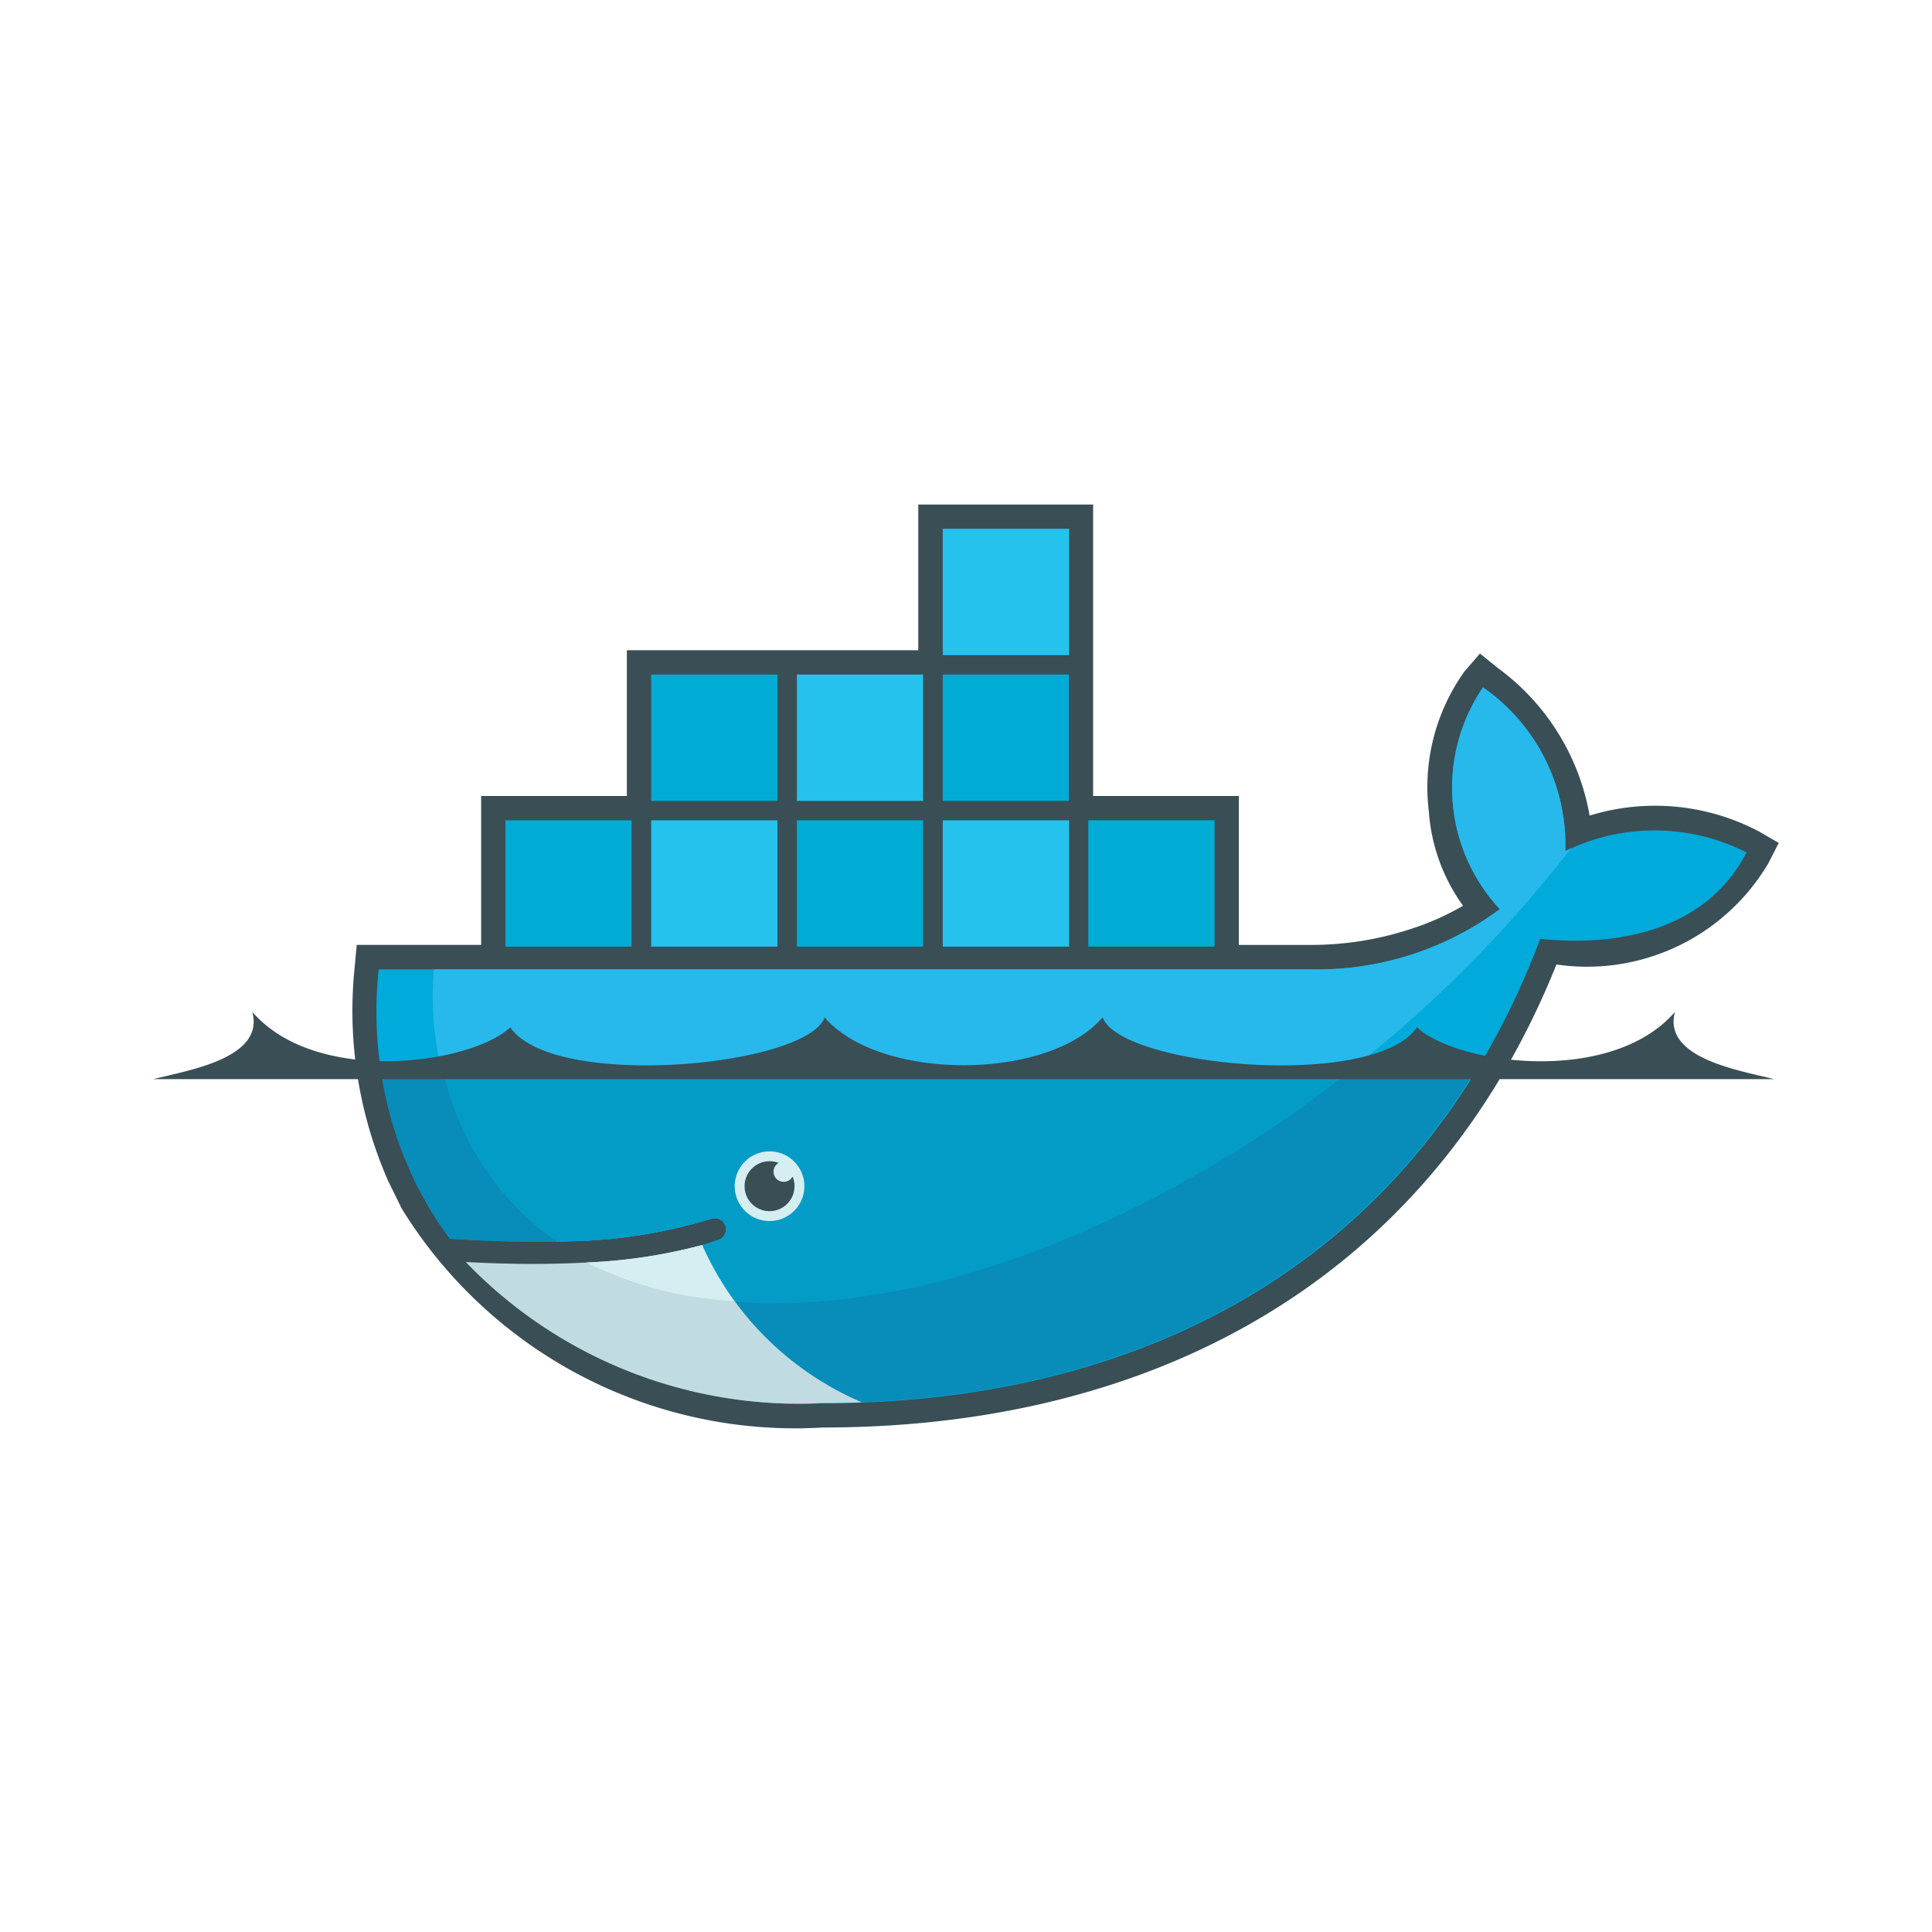 <svg xmlns="http://www.w3.org/2000/svg" width="100%" height="100%" viewBox="-0.64 -0.64 33.28 33.28"><path fill="#3a4e55" d="M18.191 13.071H20.7v2.566h1.27a5.5 5.5 0 001.744-.292 4.462 4.462 0 00.848-.383 3.149 3.149 0 01-.589-1.623 3.427 3.427 0 01.616-2.416l.264-.305.314.253a4 4 0 011.575 2.538 3.837 3.837 0 012.913.271l.345.2-.181.354a3.629 3.629 0 01-3.648 1.74c-2.173 5.413-6.9 7.976-12.642 7.976A7.958 7.958 0 016.3 20.211l-.025-.043-.226-.459a7.28 7.28 0 01-.579-3.693l.035-.38h2.143v-2.565h2.51v-2.51h5.02v-2.51h3.012v5.02z"/><path fill="#00aada" d="M26.324 14.021a3.311 3.311 0 00-1.418-2.821 3.072 3.072 0 00.289 3.821 5.279 5.279 0 01-3.225 1.037H5.883a6.779 6.779 0 00.667 3.737l.183.335a6.2 6.2 0 00.379.569q.992.064 1.829.045a8.972 8.972 0 002.669-.389.193.193 0 11.126.365c-.09.031-.184.061-.281.088a8.4 8.4 0 01-1.845.3c.044 0-.046.007-.046.007l-.082.007a21.455 21.455 0 01-2.008-.006l-.01.007a7.882 7.882 0 006.063 2.41c5.56 0 10.276-2.465 12.365-8 1.482.152 2.906-.226 3.553-1.49a3.5 3.5 0 00-3.122-.022"/><path fill="#27b9ec" d="M26.324 14.021a3.311 3.311 0 00-1.418-2.821 3.072 3.072 0 00.289 3.821 5.279 5.279 0 01-3.225 1.037H6.836a5.223 5.223 0 002.106 4.686 8.972 8.972 0 002.669-.389.193.193 0 11.126.365c-.09.031-.184.061-.281.088a8.83 8.83 0 01-1.894.314l-.019-.022c1.892.971 4.636.967 7.782-.241a21.868 21.868 0 009.1-6.889l-.1.048"/><path fill="#088cb9" d="M5.913 17.732a6.431 6.431 0 00.637 2.061l.183.335a6.2 6.2 0 00.379.569q.992.064 1.829.045a8.972 8.972 0 002.669-.389.193.193 0 11.126.365c-.09.031-.184.061-.281.088a8.826 8.826 0 01-1.891.307h-.1c-.291.016-.6.026-.922.026-.351 0-.709-.007-1.1-.026a7.913 7.913 0 006.076 2.413c4.76 0 8.9-1.807 11.3-5.8z"/><path fill="#039cc7" d="M6.98 17.732a4.832 4.832 0 001.961 3.01 8.972 8.972 0 002.669-.389.193.193 0 11.126.365c-.09.031-.184.061-.281.088a8.959 8.959 0 01-1.9.307c1.892.971 4.628.957 7.773-.252a20.545 20.545 0 005.377-3.13z"/><path fill="#00acd3" d="M9.889 13.671h.172v1.813h-.172v-1.813zm-.33 0h.179v1.813h-.179v-1.813zm-.33 0h.179v1.813H9.23v-1.813zm-.33 0h.179v1.813H8.9v-1.813zm-.33 0h.179v1.813H8.57v-1.813zm-.323 0h.172v1.813h-.17v-1.813zm-.181-.181h2.175v2.176H8.066V13.49zM12.4 11.161h.172v1.813H12.4v-1.813zm-.33 0h.179v1.813h-.179v-1.813zm-.33 0h.179v1.813h-.179v-1.813zm-.33 0h.179v1.813h-.179v-1.813zm-.33 0h.178v1.813h-.178v-1.813zm-.323 0h.172v1.813h-.172v-1.813zm-.181-.181h2.176v2.176h-2.175v-2.177z"/><path fill="#26c2ee" d="M12.4 13.671h.172v1.813H12.4v-1.813zm-.33 0h.179v1.813h-.179v-1.813zm-.33 0h.179v1.813h-.179v-1.813zm-.33 0h.179v1.813h-.179v-1.813zm-.33 0h.178v1.813h-.178v-1.813zm-.323 0h.172v1.813h-.172v-1.813zm-.181-.181h2.176v2.176h-2.175V13.49z"/><path fill="#00acd3" d="M14.909 13.671h.172v1.813h-.172v-1.813zm-.33 0h.179v1.813h-.178v-1.813zm-.33 0h.179v1.813h-.178v-1.813zm-.33 0h.181v1.813h-.179v-1.813zm-.33 0h.179v1.813h-.179v-1.813zm-.323 0h.172v1.813h-.172v-1.813zm-.181-.181h2.176v2.176h-2.174V13.49z"/><path fill="#26c2ee" d="M14.909 11.161h.172v1.813h-.172v-1.813zm-.33 0h.179v1.813h-.178v-1.813zm-.33 0h.179v1.813h-.178v-1.813zm-.33 0h.181v1.813h-.179v-1.813zm-.33 0h.179v1.813h-.179v-1.813zm-.323 0h.172v1.813h-.172v-1.813zm-.181-.181h2.176v2.176h-2.174v-2.177zM17.42 13.671h.172v1.813h-.172v-1.813zm-.33 0h.179v1.813h-.179v-1.813zm-.33 0h.179v1.813h-.179v-1.813zm-.33 0h.179v1.813h-.179v-1.813zm-.33 0h.179v1.813H16.1v-1.813zm-.323 0h.172v1.813h-.172v-1.813zm-.177-.181h2.176v2.176H15.6V13.49z"/><path fill="#00acd3" d="M17.42 11.161h.172v1.813h-.172v-1.813zm-.33 0h.179v1.813h-.179v-1.813zm-.33 0h.179v1.813h-.179v-1.813zm-.33 0h.179v1.813h-.179v-1.813zm-.33 0h.179v1.813H16.1v-1.813zm-.323 0h.172v1.813h-.172v-1.813zm-.181-.181h2.176v2.176H15.6v-2.177z"/><path fill="#26c2ee" d="M17.42 8.65h.172v1.813h-.172V8.65zm-.33 0h.179v1.813h-.179V8.65zm-.33 0h.179v1.813h-.179V8.65zm-.33 0h.179v1.813h-.179V8.65zm-.33 0h.179v1.813H16.1V8.65zm-.323 0h.172v1.813h-.172V8.65zm-.177-.181h2.176v2.176H15.6V8.469z"/><path fill="#00acd3" d="M19.93 13.671h.17v1.813h-.17v-1.813zm-.33 0h.178v1.813H19.6v-1.813zm-.33 0h.179v1.813h-.179v-1.813zm-.33 0h.179v1.813h-.179v-1.813zm-.33 0h.179v1.813h-.179v-1.813zm-.323 0h.172v1.813h-.172v-1.813zm-.181-.181h2.176v2.176h-2.175V13.49z"/><path fill="#d5eef2" d="M12.616 19.193a.6.6 0 11-.6.6.6.6 0 01.6-.6"/><path fill="#3a4e55" d="M12.616 19.363a.431.431 0 01.156.029.175.175 0 10.241.236.43.43 0 11-.4-.265M2 17.949h27.92c-.608-.154-1.923-.362-1.707-1.159-1.105 1.279-3.771.9-4.444.267-.749 1.087-5.111.674-5.415-.173-.939 1.1-3.85 1.1-4.789 0-.3.847-4.666 1.26-5.415.173-.673.631-3.338 1.012-4.444-.267.217.8-1.1 1.005-1.707 1.159"/><path fill="#c0dbe1" d="M14.211 23.518a5.287 5.287 0 01-2.756-2.711 9.2 9.2 0 01-1.987.3q-.436.024-.917.025-.554 0-1.168-.033a7.942 7.942 0 006.145 2.43q.344 0 .683-.013"/><path fill="#d5eef2" d="M12.007 21.773a5.206 5.206 0 01-.552-.966 9.2 9.2 0 01-1.987.3 6.325 6.325 0 002.539.664"/></svg>